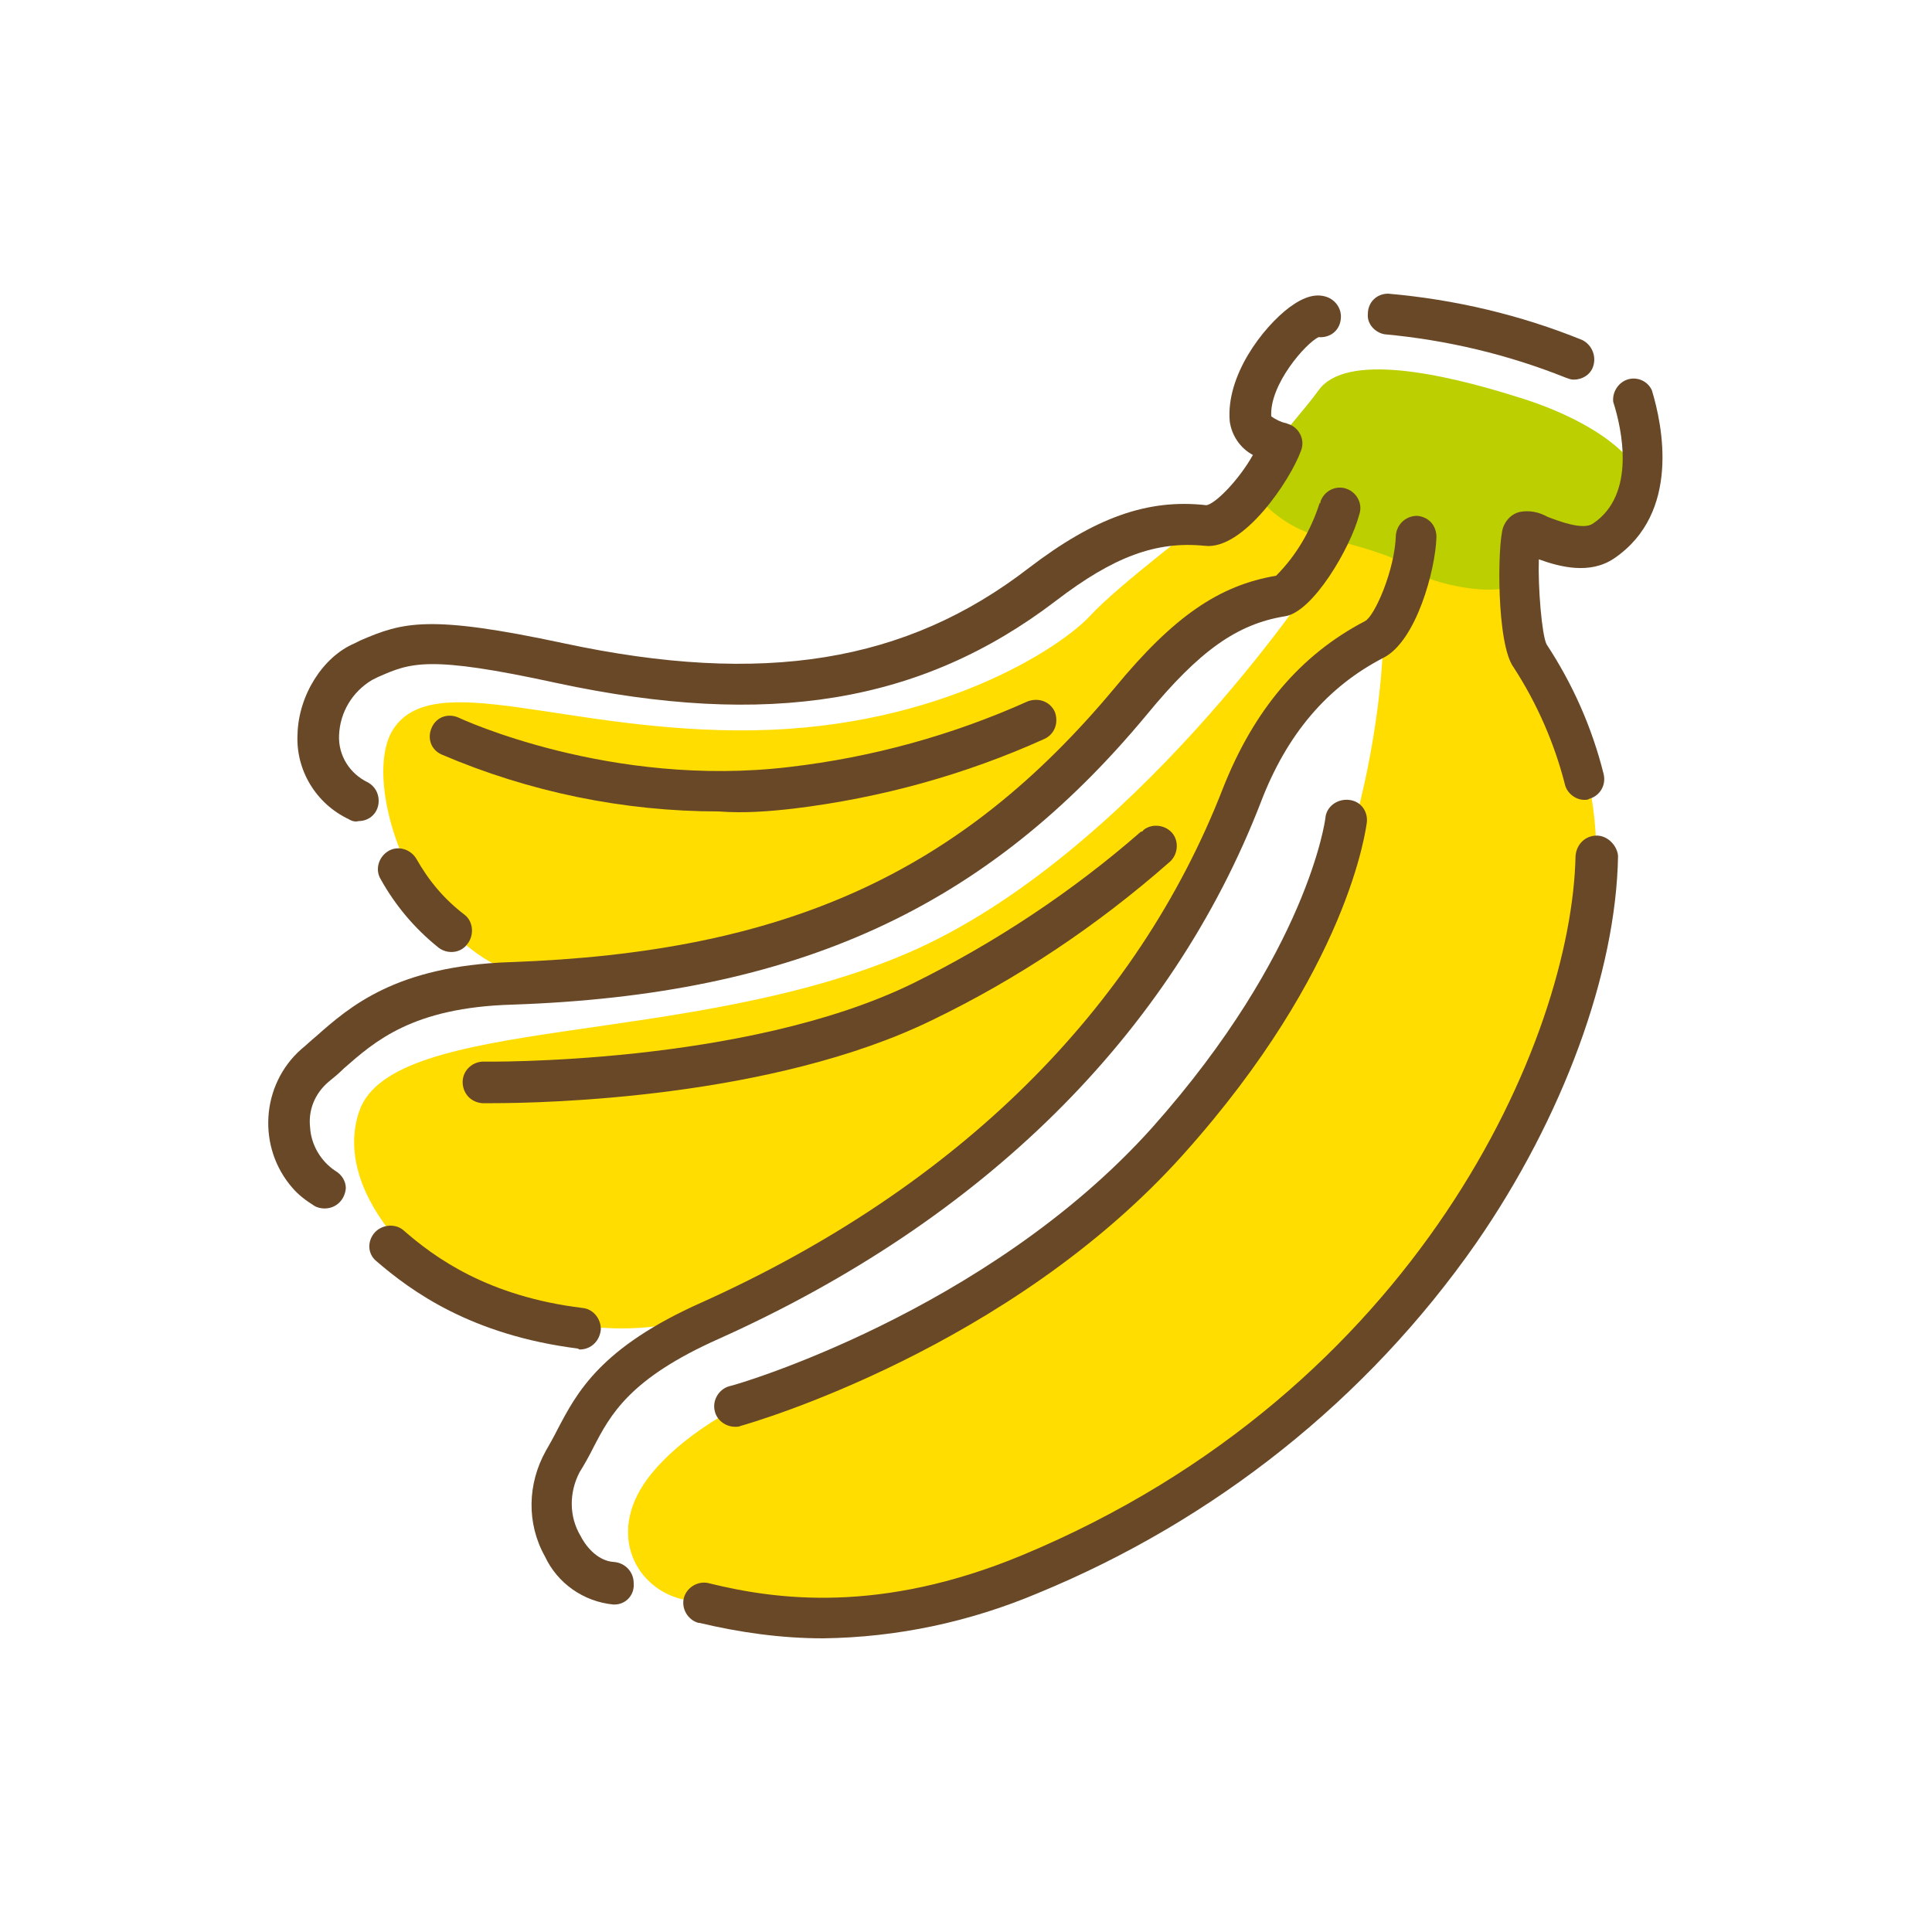 <?xml version="1.0" encoding="utf-8"?>
<!-- Generator: Adobe Illustrator 25.0.0, SVG Export Plug-In . SVG Version: 6.00 Build 0)  -->
<svg version="1.1" id="Layer_1" xmlns="http://www.w3.org/2000/svg" xmlns:xlink="http://www.w3.org/1999/xlink" x="0px" y="0px"
	 viewBox="0 0 200 200" style="enable-background:new 0 0 200 200;" xml:space="preserve">
<style type="text/css">
	.st0{clip-path:url(#SVGID_2_);}
	.st1{fill:#FFFFFF;}
	.st2{fill:#FFDD00;}
	.st3{fill:#BCCF00;}
	.st4{fill:#694828;}
</style>
<g id="Layer_2_1_">
	<g id="Layer_1-2">
		<g>
			<defs>
				<circle id="SVGID_1_" cx="100" cy="100" r="100"/>
			</defs>
			<clipPath id="SVGID_2_">
				<use xlink:href="#SVGID_1_"  style="overflow:visible;"/>
			</clipPath>
			<g class="st0">
				<rect x="-59.5" y="-28.1" class="st1" width="319" height="256.3"/>
				<path class="st2" d="M128.3,50.9c-3.5,2.9-12.6,9.7-15.5,12.9C109.8,67,97.4,75.3,78,75.6S44.9,69,40.7,75.5
					c-3.8,5.9,3.3,25.6,16.5,25.9s38.2-6.7,49.4-17.6s16.2-20.2,21.5-21.1c2.7-0.4,5.4-1.2,7.9-2.5c0,0-18.9,28.4-41.9,38.4
					c-22.8,9.9-53.4,6.4-56.9,16.4c-3.1,8.9,7.8,19.1,15.5,20.9s14,2.4,20.3,0.2c9-3.1,28.2-14.2,41.9-30.5
					C132.1,85,128.3,70,143.2,65.8c0,0,0,25.8-15.8,45.7s-37.2,28.1-44.5,31.1c-7.3,2.9-12.5,6.3-15.5,10c-4.7,5.8-1.8,11.6,3,12.9
					c13.8,3.8,39.2,4.2,66-20.9c26.3-24.7,30.3-48.2,28.5-61.1s-7.2-14.5-7.2-20.6S131.8,47.9,128.3,50.9z"/>
				<path class="st3" d="M169.8,51.1c0.9-3.3-4.8-7.6-12.7-10c-7.9-2.5-17.8-4.6-20.6-0.7s-8.6,9-5.5,11.9c1.6,1.6,3.7,2.8,5.9,3.3
					c0,0,7.9,1.8,9.2,3.3s11.2,3.7,11.4,0.5c0.4-6.8,5.9-2.2,7.9-3.5S169.8,51.1,169.8,51.1z"/>
				<path class="st4" d="M36.1,84.8c0.3,0.2,0.7,0.3,1,0.2c1.2,0,2.1-0.9,2.1-2.1c0-0.8-0.4-1.5-1.1-1.9c-1.9-0.9-3.1-2.8-3-4.9
					c0.1-2.4,1.4-4.5,3.4-5.7l0.6-0.3c3.4-1.5,5.2-2.3,18.5,0.6c21.9,4.7,37.8,2.1,51.7-8.5c6-4.6,10.4-6.2,15.4-5.7
					c4,0.5,8.9-6.8,10-9.9c0.4-1.1-0.2-2.3-1.3-2.7c-0.1,0-0.2-0.1-0.3-0.1c-0.5-0.1-1.1-0.4-1.5-0.7c-0.2-3.3,3.6-7.6,4.9-8.2
					c1.2,0.1,2.2-0.7,2.3-1.9c0.1-0.9-0.4-1.8-1.3-2.2c-1.2-0.5-2.5-0.1-4,1c-2.8,2.1-6.6,7.1-6.2,11.8c0.2,1.5,1.1,2.8,2.4,3.5
					c-1.4,2.5-3.8,5-4.8,5.2c-6.1-0.7-11.6,1.3-18.4,6.5C93.8,68.6,79,71,58.4,66.6c-14-3-16.7-2.2-21.1-0.3l-0.6,0.3
					c-3.3,1.4-5.8,5.4-5.9,9.4C30.6,79.7,32.7,83.2,36.1,84.8z"/>
				<path class="st4" d="M43.1,88.9c-0.6-1-1.9-1.4-2.9-0.8c-1,0.6-1.4,1.9-0.8,2.9c1.5,2.7,3.5,5.1,6,7.1c0.9,0.7,2.3,0.6,3-0.4
					c0,0,0,0,0,0c0.7-0.9,0.6-2.3-0.3-3c0,0,0,0,0,0C46,93.1,44.4,91.2,43.1,88.9z"/>
				<path class="st4" d="M82.2,83.7c9-1.1,17.7-3.5,25.9-7.2c1.1-0.5,1.5-1.7,1.1-2.8c-0.5-1.1-1.7-1.5-2.8-1.1
					c-7.8,3.5-16.1,5.8-24.7,6.8c-18.5,2.2-34-5-34.2-5.1c-1.1-0.5-2.3-0.1-2.8,1c-0.5,1.1-0.1,2.3,1,2.8c9.1,3.9,18.9,5.9,28.7,5.9
					C77,84.2,79.6,84,82.2,83.7z"/>
				<path class="st4" d="M34.7,121.2c-1.5-1-2.5-2.7-2.6-4.5c-0.2-1.8,0.5-3.5,1.9-4.7c0.5-0.4,1.1-0.9,1.6-1.4
					c3.2-2.8,7.1-6.3,17.4-6.6c29.5-1,49.1-10,65.7-30c5.5-6.7,9.4-9.4,14.3-10.2c2.9-0.4,6.8-7.1,7.7-10.5c0.4-1.1-0.2-2.3-1.3-2.7
					s-2.3,0.2-2.7,1.3c0,0.1,0,0.2-0.1,0.2c-0.9,2.8-2.4,5.4-4.5,7.5c-5.9,1-10.6,4.2-16.7,11.6c-16,19.2-34.1,27.4-62.6,28.4
					c-11.8,0.4-16.6,4.6-20.1,7.7c-0.5,0.4-1,0.9-1.5,1.3c-4.2,3.7-4.6,10.2-0.9,14.4c0.6,0.7,1.4,1.3,2.2,1.8
					c0.3,0.2,0.7,0.3,1.1,0.3c1.2,0,2.1-0.9,2.2-2.1C35.8,122.3,35.4,121.6,34.7,121.2L34.7,121.2z"/>
				<path class="st4" d="M60,139.7c1.2,0,2.1-0.9,2.2-2.1c0-1.1-0.8-2.1-1.9-2.2c-9.8-1.2-15.3-5.2-18.6-8.1c-0.9-0.7-2.3-0.5-3,0.4
					c-0.7,0.9-0.6,2.1,0.2,2.8c3.7,3.2,9.9,7.7,20.9,9.1L60,139.7z"/>
				<path class="st4" d="M118.1,86.1c-7.1,6.2-15.1,11.5-23.6,15.7c-17.4,8.5-44.3,8.1-44.6,8.1l0,0c-1.2,0.1-2.1,1.1-2,2.3
					c0.1,1.1,0.9,1.9,2,2H51c5.3,0,28.9-0.5,45.5-8.6c8.9-4.3,17.1-9.8,24.5-16.3c0.9-0.7,1.1-2.1,0.4-3c-0.7-0.9-2.1-1.1-3-0.4
					C118.3,86,118.3,86.1,118.1,86.1L118.1,86.1z"/>
				<path class="st4" d="M63.6,161.7c-1.9-0.1-3.1-1.9-3.5-2.7c-1.2-2-1.2-4.5-0.1-6.6c0.5-0.8,1-1.7,1.4-2.5
					c1.8-3.5,3.8-7.2,13-11.3c27.4-12.3,46.8-31.5,56.1-55.5c2.7-7.1,6.9-12,12.7-15c3.4-1.7,5.4-9.1,5.5-12.5c0-1.2-0.8-2.1-2-2.2
					c-1.2,0-2.1,0.9-2.2,2c-0.1,3.6-2.2,8.4-3.2,8.9c-6.7,3.5-11.5,9.2-14.7,17.3c-8.9,22.9-27.5,41.3-53.9,53.2
					c-10.6,4.7-13,9.4-15,13.2c-0.4,0.8-0.8,1.5-1.2,2.2c-1.9,3.4-2,7.5-0.1,10.9c1.3,2.8,4,4.7,7.1,5h0.1c1.2,0,2.1-1,2-2.2
					C65.6,162.7,64.7,161.8,63.6,161.7L63.6,161.7z"/>
				<path class="st4" d="M165.3,86.5c-1.2,0-2.1,0.9-2.2,2.1c-0.4,18.9-16.2,55.3-57.3,72.4c-14.7,6.1-25.5,4.6-32.4,2.9
					c-1.1-0.3-2.3,0.4-2.6,1.5c-0.3,1.1,0.4,2.3,1.5,2.6c0,0,0.1,0,0.1,0c4.2,1,8.5,1.6,12.8,1.6c7.7-0.1,15.2-1.7,22.3-4.7
					c18.2-7.5,34-20,45.3-36.2c9-13,14.5-28,14.7-40.1C167.4,87.5,166.4,86.5,165.3,86.5C165.3,86.5,165.3,86.5,165.3,86.5z"/>
				<path class="st4" d="M171,40.4c-0.5-1.1-1.8-1.5-2.8-1c-0.8,0.4-1.3,1.3-1.2,2.2c0.9,2.8,2.4,9.6-2.1,12.6
					c-1,0.7-3.4-0.2-4.7-0.7c-0.9-0.5-1.9-0.7-2.9-0.5c-0.8,0.2-1.4,0.8-1.7,1.6c-0.6,1.8-0.7,12.1,1.1,14.5
					c2.4,3.7,4.2,7.8,5.3,12.1c0.2,0.9,1.1,1.6,2,1.6c0.2,0,0.4,0,0.5-0.1c1.1-0.3,1.8-1.4,1.5-2.6c0,0,0,0,0,0
					c-1.2-4.8-3.2-9.3-5.9-13.4c-0.5-1-0.9-6-0.8-8.8c2.2,0.8,5.3,1.6,7.8-0.1C174,53.1,172.1,44,171,40.4z"/>
				<path class="st4" d="M143.3,34.6c6.5,0.6,12.8,2.1,18.8,4.5c0.3,0.1,0.5,0.2,0.8,0.2c0.9,0,1.7-0.5,2-1.3
					c0.4-1.1-0.1-2.3-1.1-2.8c0,0,0,0,0,0c-6.4-2.6-13.2-4.2-20.1-4.8c-1.2,0-2.1,0.9-2.1,2.1C141.5,33.5,142.3,34.4,143.3,34.6
					L143.3,34.6z"/>
				<path class="st4" d="M137.2,84.7c0,0.1-1.8,13.9-17.9,32c-17.2,19.2-43.5,26.8-43.8,26.8c-1.1,0.3-1.8,1.5-1.5,2.6
					c0.2,0.9,1.1,1.6,2.1,1.6c0.2,0,0.4,0,0.6-0.1c1.1-0.3,27.8-8,45.8-28.1c17.2-19.2,18.9-33.8,19-34.4c0.1-1.2-0.7-2.2-1.9-2.3
					S137.3,83.5,137.2,84.7L137.2,84.7L137.2,84.7z"/>
			</g>
		</g>
	</g>
</g>
</svg>
